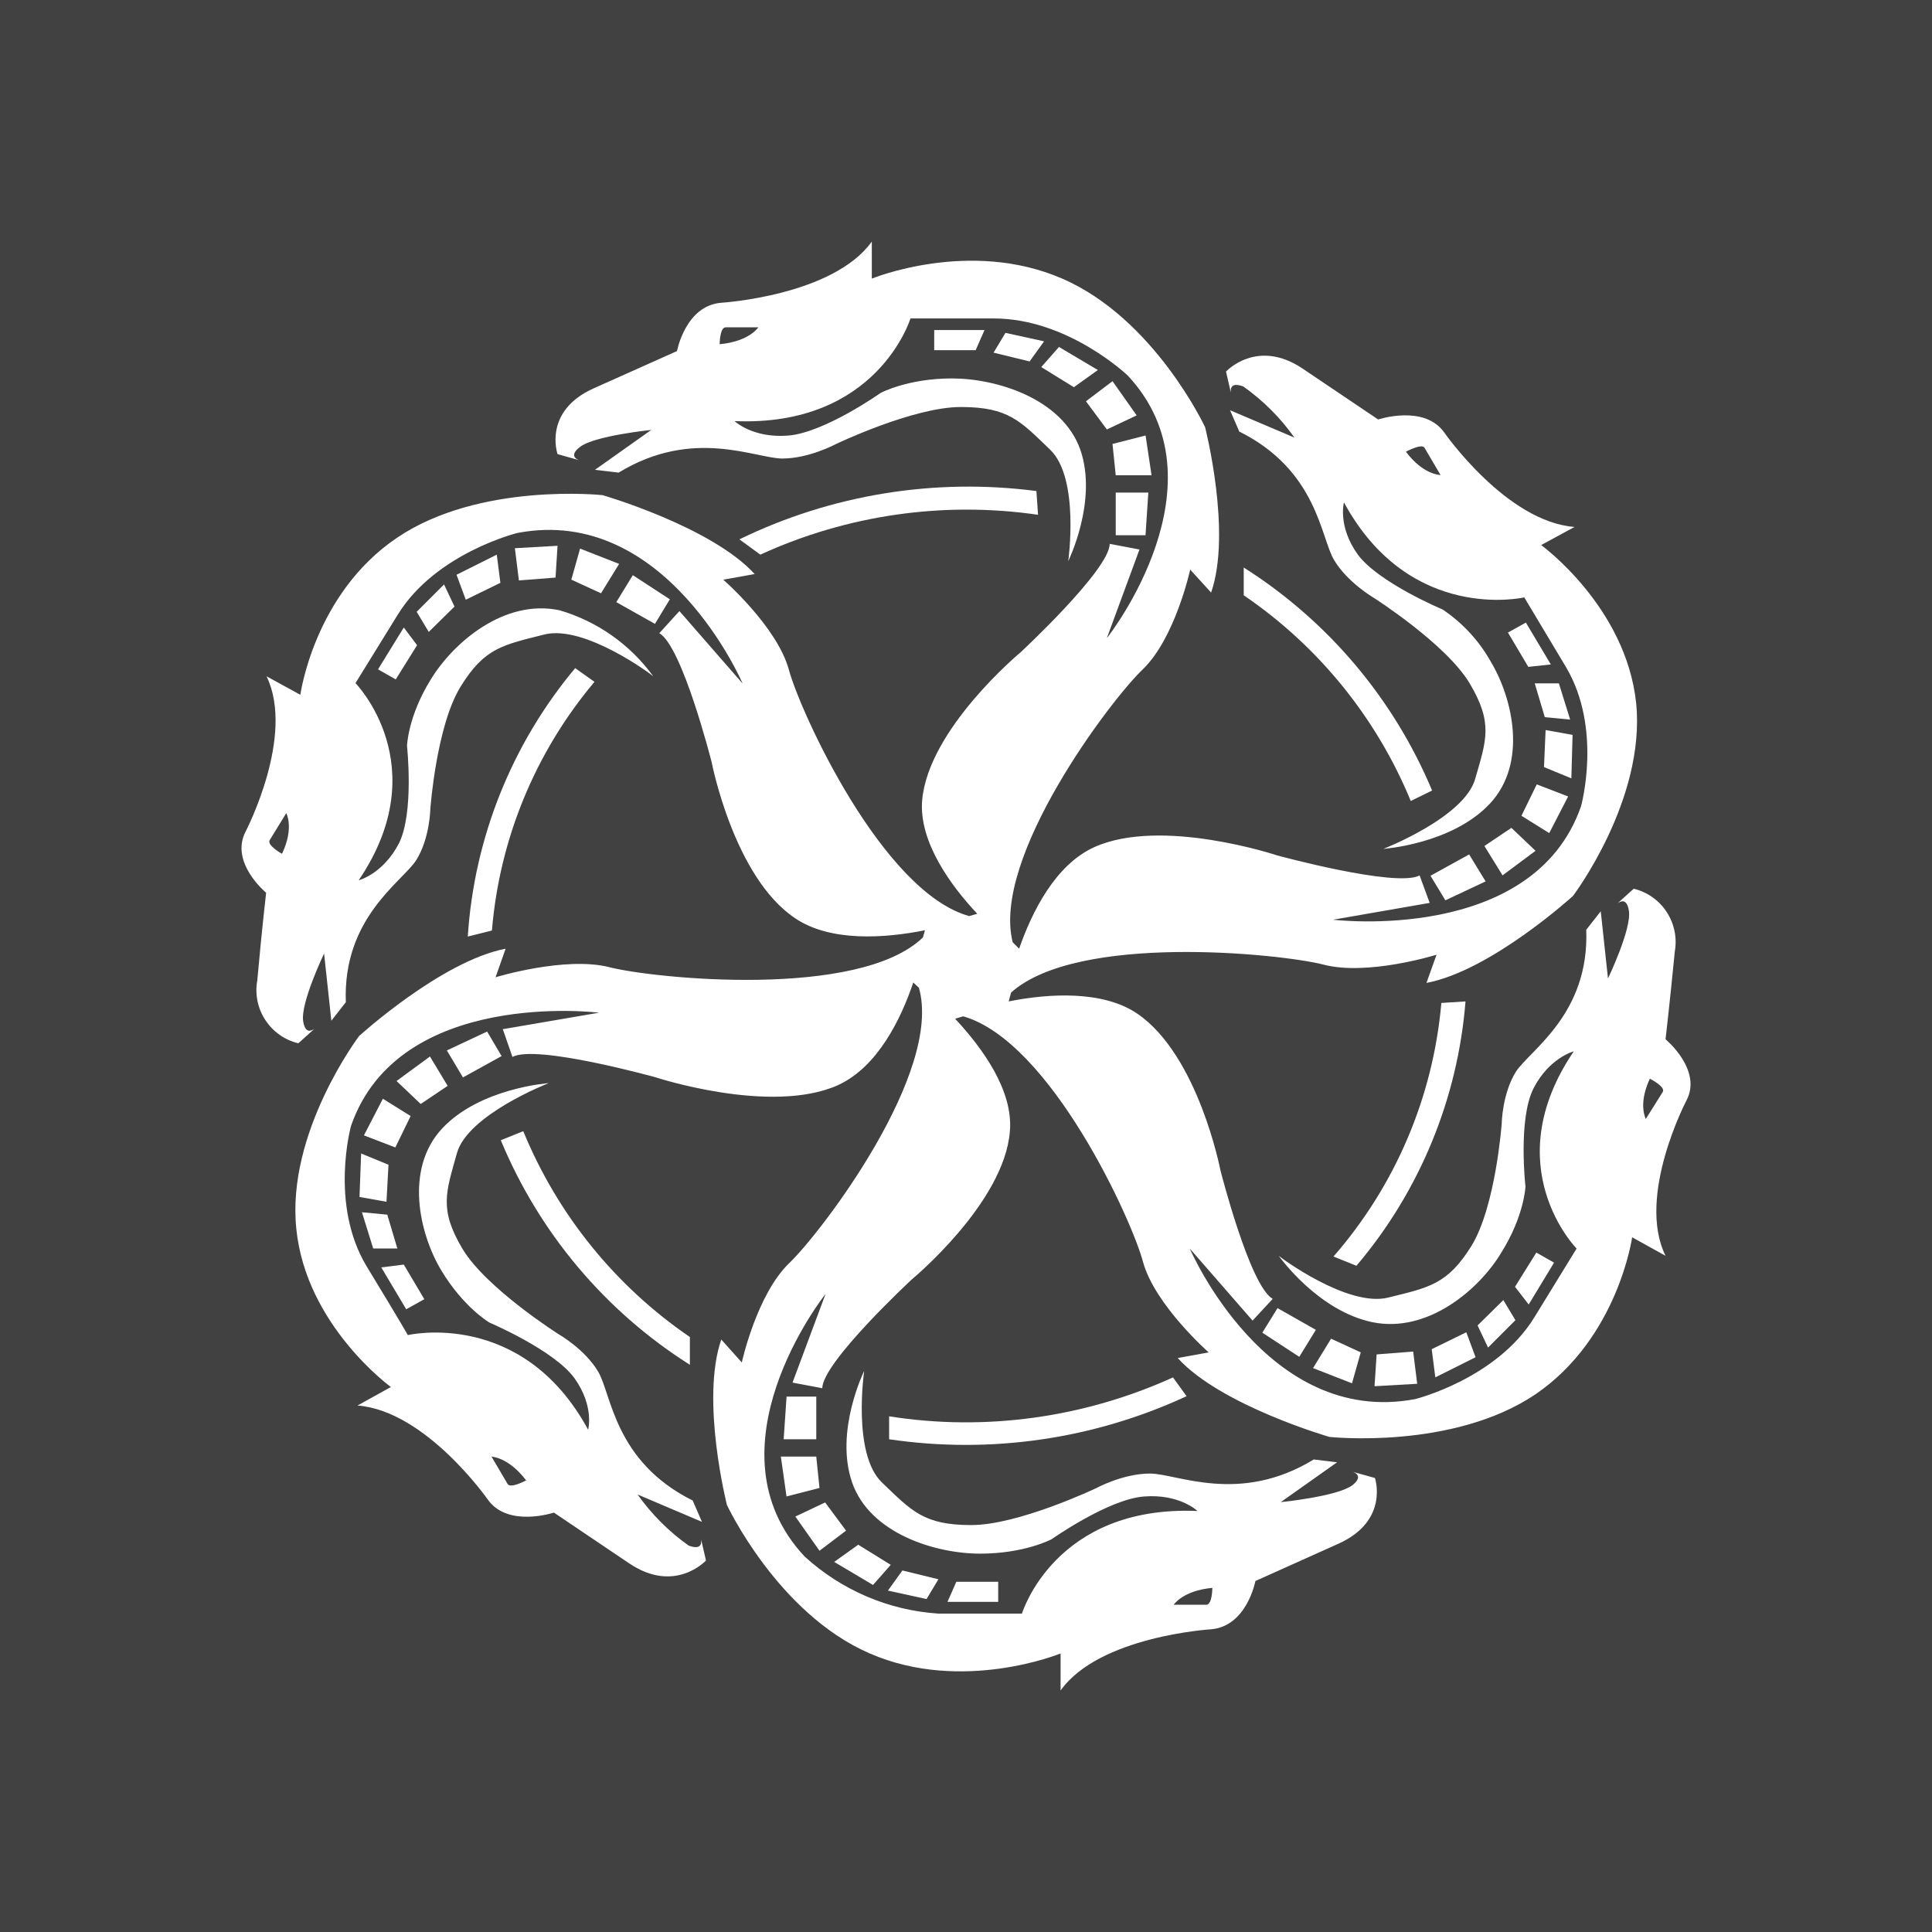 <svg width="24" height="24" viewBox="0 0 24 24" fill="none" xmlns="http://www.w3.org/2000/svg">
<rect x="0" y="0" width="24" height="24" fill="#808080" stroke="none"/>
<g clip-path="url(#clip0_328_52976)">
<path d="M24 0H0V24H24V0Z" fill="#414141"/>
<path d="M13.86 6.649H14.23L14.265 6.119H13.86V6.649ZM14.23 5.41L13.82 5.515L13.86 5.904H14.305L14.23 5.405V5.41ZM14.12 5.16L13.82 4.735L13.49 4.985L13.75 5.335L14.12 5.16ZM13.635 4.595L13.155 4.31L12.935 4.56L13.34 4.81L13.64 4.595H13.635ZM12.34 4.38L12.79 4.49L12.97 4.24L12.49 4.135L12.34 4.385V4.38ZM12.12 4.35L12.23 4.1H11.605V4.35H12.12ZM10.14 17.349H9.771L9.735 17.879H10.14V17.349ZM9.771 18.589L10.18 18.484L10.14 18.094H9.7L9.771 18.594V18.589ZM9.88 18.839L10.18 19.264L10.51 19.014L10.25 18.664L9.88 18.839ZM10.365 19.404L10.845 19.689L11.065 19.439L10.661 19.189L10.361 19.404H10.365ZM11.66 19.619L11.21 19.509L11.03 19.759L11.51 19.864L11.66 19.614V19.619ZM11.88 19.649L11.77 19.899H12.4V19.649H11.88ZM17.77 10.879L17.955 11.184L18.455 10.949L18.25 10.614L17.77 10.879ZM18.44 10.509L18.665 10.874L19.075 10.569L18.775 10.284L18.44 10.509ZM19.48 9.894L19.09 9.744L18.9 10.134L19.245 10.349L19.48 9.894ZM19.52 9.669L19.535 9.129L19.2 9.069L19.18 9.529L19.52 9.669ZM19.065 8.489L19.19 8.909L19.505 8.939L19.365 8.489H19.065ZM18.73 7.854L18.985 8.284L19.265 8.254L18.955 7.734L18.73 7.859V7.854ZM6.231 13.119L6.051 12.814L5.551 13.049L5.751 13.384L6.231 13.119ZM5.561 13.489L5.341 13.124L4.926 13.429L5.226 13.714L5.561 13.489ZM4.521 14.104L4.911 14.254L5.101 13.864L4.756 13.649L4.521 14.104ZM4.486 14.329L4.466 14.869L4.801 14.929L4.826 14.469L4.486 14.329ZM4.936 15.509L4.811 15.089L4.496 15.059L4.636 15.509H4.936ZM5.271 16.139L5.016 15.709L4.736 15.744L5.046 16.264L5.271 16.139Z" fill="white"/>
<path d="M20.69 12.91C20.69 12.91 20.74 12.485 20.805 11.82C20.835 11.65 20.799 11.474 20.704 11.329C20.61 11.184 20.463 11.081 20.295 11.04L20.095 11.22C20.14 11.19 20.21 11.161 20.235 11.315C20.27 11.54 19.975 12.155 19.975 12.155L19.885 11.32L19.705 11.55C19.745 12.6 19.005 13.045 18.83 13.315C18.66 13.59 18.655 13.955 18.655 13.955C18.655 13.955 18.58 14.985 18.28 15.475C17.98 15.96 17.745 15.995 17.24 16.12C16.74 16.24 15.905 15.62 15.885 15.6C15.9 15.62 16.375 16.285 17.05 16.425C17.735 16.565 18.375 16.02 18.65 15.56C18.935 15.105 18.95 14.74 18.95 14.74C18.95 14.74 18.855 13.905 19.05 13.52C19.245 13.14 19.55 13.06 19.55 13.06C18.58 14.49 19.585 15.51 19.585 15.51L19.06 16.365C18.59 17.13 17.58 17.38 17.58 17.38C15.73 17.73 14.78 15.51 14.78 15.51L15.56 16.405L15.81 16.135C15.525 15.975 15.16 14.535 15.16 14.535C15.16 14.535 14.885 13.105 14.125 12.59C13.695 12.3 13.025 12.341 12.53 12.44L12.56 12.33C13.385 11.59 15.89 11.845 16.43 11.98C16.98 12.13 17.845 11.86 17.845 11.86L17.72 12.21C18.52 12.06 19.54 11.13 19.54 11.13C19.54 11.13 20.445 9.935 20.325 8.736C20.2 7.536 19.145 6.771 19.145 6.771L19.56 6.546C18.71 6.481 17.94 5.371 17.94 5.371C17.69 5.021 17.12 5.211 17.12 5.211L16.185 4.581C15.615 4.196 15.23 4.616 15.23 4.616L15.29 4.876C15.285 4.821 15.295 4.746 15.445 4.801C15.691 4.975 15.906 5.19 16.08 5.436L15.28 5.096L15.395 5.361C16.37 5.846 16.405 6.686 16.575 6.961C16.74 7.236 17.065 7.426 17.065 7.426C17.065 7.426 17.96 7.996 18.255 8.486C18.55 8.981 18.465 9.191 18.325 9.676C18.19 10.155 17.185 10.545 17.185 10.545C17.185 10.545 18.04 10.486 18.51 9.981C18.975 9.481 18.795 8.681 18.52 8.221C18.374 7.96 18.168 7.737 17.92 7.571C17.92 7.571 17.12 7.236 16.865 6.886C16.615 6.536 16.695 6.241 16.695 6.241C17.515 7.751 18.935 7.421 18.935 7.421L19.45 8.281C19.91 9.051 19.64 10.016 19.64 10.016C19.045 11.73 16.56 11.425 16.56 11.425L17.76 11.216L17.635 10.875C17.345 11.03 15.865 10.626 15.865 10.626C15.865 10.626 14.425 10.146 13.59 10.525C13.11 10.745 12.82 11.325 12.66 11.785L12.58 11.705C12.315 10.656 13.795 8.696 14.195 8.316C14.6 7.926 14.785 7.076 14.785 7.076L15.045 7.361C15.305 6.611 14.97 5.306 14.97 5.306C14.97 5.306 14.34 3.956 13.195 3.461C12.045 2.961 10.83 3.461 10.83 3.461V3.001C10.345 3.676 8.96 3.761 8.96 3.761C8.515 3.796 8.41 4.361 8.41 4.361L7.371 4.826C6.741 5.111 6.926 5.641 6.926 5.641L7.191 5.716C7.141 5.696 7.081 5.646 7.206 5.551C7.391 5.411 8.09 5.341 8.09 5.341L7.391 5.836L7.685 5.871C8.61 5.306 9.385 5.696 9.72 5.696C10.05 5.696 10.385 5.516 10.385 5.516C10.385 5.516 11.345 5.056 11.935 5.056C12.53 5.056 12.675 5.231 13.045 5.586C13.415 5.941 13.27 6.971 13.27 6.971C13.27 6.971 13.64 6.221 13.42 5.586C13.195 4.951 12.38 4.701 11.825 4.701C11.275 4.701 10.94 4.881 10.94 4.881C10.94 4.881 10.24 5.376 9.79 5.411C9.35 5.446 9.125 5.231 9.125 5.231C10.9 5.306 11.31 3.956 11.31 3.956H12.345C13.27 3.956 14.01 4.666 14.01 4.666C15.25 5.996 13.785 7.886 13.75 7.926L14.155 6.826L13.785 6.756C13.785 7.076 12.675 8.106 12.675 8.106C12.675 8.106 11.53 9.056 11.455 9.945C11.415 10.455 11.805 10.995 12.14 11.351L12.04 11.38C10.96 11.081 9.94 8.841 9.8 8.321C9.655 7.786 8.985 7.201 8.985 7.201L9.375 7.131C8.835 6.541 7.486 6.151 7.486 6.151C7.486 6.151 5.956 5.986 4.931 6.681C3.901 7.376 3.731 8.631 3.731 8.631L3.311 8.401C3.671 9.141 3.051 10.33 3.051 10.33C2.851 10.716 3.306 11.09 3.306 11.09C3.306 11.09 3.256 11.515 3.196 12.18C3.165 12.351 3.201 12.526 3.296 12.671C3.391 12.816 3.537 12.92 3.706 12.96L3.906 12.78C3.861 12.81 3.791 12.84 3.766 12.685C3.731 12.46 4.026 11.845 4.026 11.845L4.116 12.68L4.296 12.45C4.256 11.4 4.996 10.955 5.171 10.685C5.341 10.411 5.346 10.046 5.346 10.046C5.346 10.046 5.421 9.016 5.721 8.531C6.021 8.041 6.256 8.011 6.766 7.881C7.266 7.761 8.095 8.381 8.115 8.401C7.828 8.006 7.419 7.718 6.951 7.581C6.266 7.436 5.631 7.981 5.351 8.441C5.066 8.901 5.056 9.266 5.056 9.266C5.056 9.266 5.146 10.095 4.956 10.476C4.756 10.86 4.456 10.935 4.456 10.935C5.421 9.511 4.416 8.486 4.416 8.486L4.941 7.636C5.411 6.871 6.426 6.621 6.426 6.621C8.275 6.266 9.225 8.491 9.225 8.491L8.44 7.591L8.19 7.866C8.475 8.026 8.84 9.466 8.84 9.466C8.84 9.466 9.115 10.896 9.875 11.405C10.315 11.705 10.995 11.655 11.49 11.556L11.465 11.645C10.67 12.415 8.115 12.155 7.571 12.015C7.021 11.875 6.156 12.14 6.156 12.14L6.281 11.785C5.481 11.94 4.461 12.87 4.461 12.87C4.461 12.87 3.556 14.065 3.681 15.265C3.801 16.465 4.856 17.23 4.856 17.23L4.441 17.46C5.291 17.525 6.061 18.63 6.061 18.63C6.311 18.98 6.881 18.79 6.881 18.79L7.815 19.42C8.385 19.805 8.77 19.385 8.77 19.385L8.71 19.125C8.715 19.18 8.705 19.255 8.555 19.2C8.309 19.026 8.095 18.811 7.92 18.565L8.72 18.905L8.605 18.64C7.63 18.155 7.596 17.315 7.431 17.04C7.266 16.76 6.941 16.575 6.941 16.575C6.941 16.575 6.041 16.005 5.746 15.515C5.451 15.02 5.541 14.81 5.676 14.325C5.811 13.845 6.816 13.455 6.816 13.455C6.816 13.455 5.961 13.515 5.491 14.02C5.026 14.52 5.206 15.32 5.481 15.78C5.761 16.245 6.081 16.43 6.081 16.43C6.081 16.43 6.881 16.77 7.136 17.12C7.386 17.47 7.306 17.76 7.306 17.76C6.486 16.25 5.066 16.585 5.066 16.585C5.066 16.585 5.016 16.49 4.551 15.725C4.091 14.955 4.361 13.985 4.361 13.985C4.956 12.27 7.441 12.58 7.441 12.58L6.246 12.785L6.366 13.13C6.656 12.97 8.135 13.38 8.135 13.38C8.135 13.38 9.575 13.855 10.41 13.48C10.9 13.255 11.19 12.665 11.345 12.205L11.415 12.27C11.715 13.32 10.21 15.3 9.81 15.685C9.4 16.075 9.215 16.925 9.215 16.925L8.96 16.64C8.7 17.39 9.03 18.695 9.03 18.695C9.03 18.695 9.66 20.045 10.805 20.54C11.955 21.04 13.175 20.54 13.175 20.54V21C13.655 20.325 15.04 20.24 15.04 20.24C15.49 20.205 15.595 19.64 15.595 19.64L16.63 19.175C17.26 18.89 17.08 18.36 17.08 18.36L16.81 18.285C16.86 18.305 16.92 18.355 16.8 18.45C16.615 18.59 15.91 18.66 15.91 18.66L16.61 18.165L16.32 18.13C15.395 18.695 14.62 18.305 14.285 18.305C13.95 18.305 13.62 18.485 13.62 18.485C13.62 18.485 12.655 18.945 12.065 18.945C11.475 18.945 11.325 18.77 10.955 18.415C10.585 18.06 10.735 17.03 10.735 17.03C10.735 17.03 10.365 17.78 10.585 18.415C10.805 19.05 11.62 19.3 12.175 19.3C12.73 19.3 13.065 19.12 13.065 19.12C13.065 19.12 13.765 18.625 14.21 18.59C14.655 18.555 14.875 18.77 14.875 18.77C13.1 18.695 12.695 20.045 12.695 20.045H11.66C11.04 20.005 10.453 19.754 9.995 19.335C8.75 18.005 10.22 16.115 10.255 16.075L9.845 17.175L10.215 17.245C10.215 16.925 11.325 15.895 11.325 15.895C11.325 15.895 12.475 14.945 12.545 14.055C12.59 13.545 12.2 13.015 11.865 12.655L11.965 12.625C13.05 12.935 14.065 15.16 14.2 15.68C14.35 16.215 15.015 16.8 15.015 16.8L14.63 16.87C15.165 17.46 16.515 17.85 16.515 17.85C16.515 17.85 18.045 18.015 19.075 17.32C20.1 16.62 20.275 15.37 20.275 15.37L20.69 15.6C20.325 14.86 20.95 13.67 20.95 13.67C21.15 13.29 20.69 12.91 20.69 12.91ZM17.465 5.611C17.465 5.611 17.66 5.506 17.695 5.561L17.895 5.901C17.895 5.901 17.68 5.901 17.465 5.611ZM8.94 4.276C8.94 4.276 8.94 4.066 9.015 4.066H9.42C9.42 4.066 9.31 4.241 8.94 4.276ZM3.501 10.605C3.501 10.605 3.311 10.5 3.351 10.435L3.556 10.101C3.556 10.101 3.656 10.28 3.506 10.6L3.501 10.605ZM6.536 18.39C6.536 18.39 6.341 18.495 6.306 18.435L6.106 18.095C6.106 18.095 6.316 18.1 6.536 18.39ZM15.06 19.725C15.06 19.725 15.06 19.935 14.985 19.935H14.58C14.58 19.935 14.69 19.76 15.06 19.725ZM20.655 13.565L20.445 13.9C20.445 13.9 20.345 13.72 20.495 13.4C20.495 13.4 20.695 13.5 20.655 13.565Z" fill="white"/>
<path d="M15.681 16.555L16.14 16.855L16.346 16.52L15.87 16.25L15.681 16.555ZM16.905 16.8L16.535 16.63L16.311 16.995L16.795 17.184L16.905 16.795V16.8ZM17.55 16.79L17.101 16.825L17.075 17.22L17.605 17.19L17.555 16.79H17.55ZM18.215 16.55L17.785 16.76L17.83 17.11L18.33 16.86L18.215 16.55ZM18.355 16.465L18.485 16.74L18.825 16.4L18.675 16.15L18.355 16.465ZM19.305 15.685L19.085 15.56L18.82 15.985L18.99 16.205L19.305 15.685ZM8.321 7.445L7.861 7.145L7.656 7.48L8.136 7.75L8.321 7.445ZM7.096 7.2L7.466 7.37L7.691 7.005L7.206 6.815L7.096 7.205V7.2ZM6.451 7.21L6.901 7.175L6.926 6.78L6.396 6.81L6.446 7.21H6.451ZM5.786 7.45L6.216 7.24L6.171 6.89L5.671 7.14L5.786 7.45ZM5.646 7.535L5.516 7.26L5.176 7.6L5.326 7.85L5.646 7.535ZM4.696 8.315L4.916 8.44L5.181 8.015L5.016 7.795L4.696 8.315Z" fill="white"/>
<path d="M12.875 6.1C11.613 5.935 10.33 6.143 9.185 6.7L9.445 6.89C10.523 6.396 11.722 6.224 12.895 6.395L12.875 6.105V6.1ZM14.575 17.109C13.475 17.609 12.245 17.784 11.045 17.594V17.879C12.303 18.065 13.587 17.879 14.74 17.344L14.57 17.109H14.575ZM6.495 14.054L6.221 14.164C6.698 15.314 7.518 16.289 8.57 16.954V16.609C7.646 15.978 6.927 15.09 6.501 14.054H6.495ZM17.905 12.459C17.803 13.625 17.334 14.728 16.565 15.609L16.85 15.724C17.635 14.799 18.109 13.649 18.205 12.44L17.905 12.459ZM15.45 7.05V7.395C16.376 8.025 17.098 8.914 17.525 9.95L17.79 9.82C17.312 8.679 16.495 7.712 15.45 7.05ZM7.145 8.3C6.358 9.241 5.89 10.409 5.811 11.634L6.111 11.559C6.205 10.422 6.65 9.343 7.385 8.47L7.145 8.3Z" fill="white"/>
</g>
<defs>
<clipPath id="clip0_328_52976">
<rect width="24" height="24" fill="white"/>
</clipPath>
</defs>
</svg>

